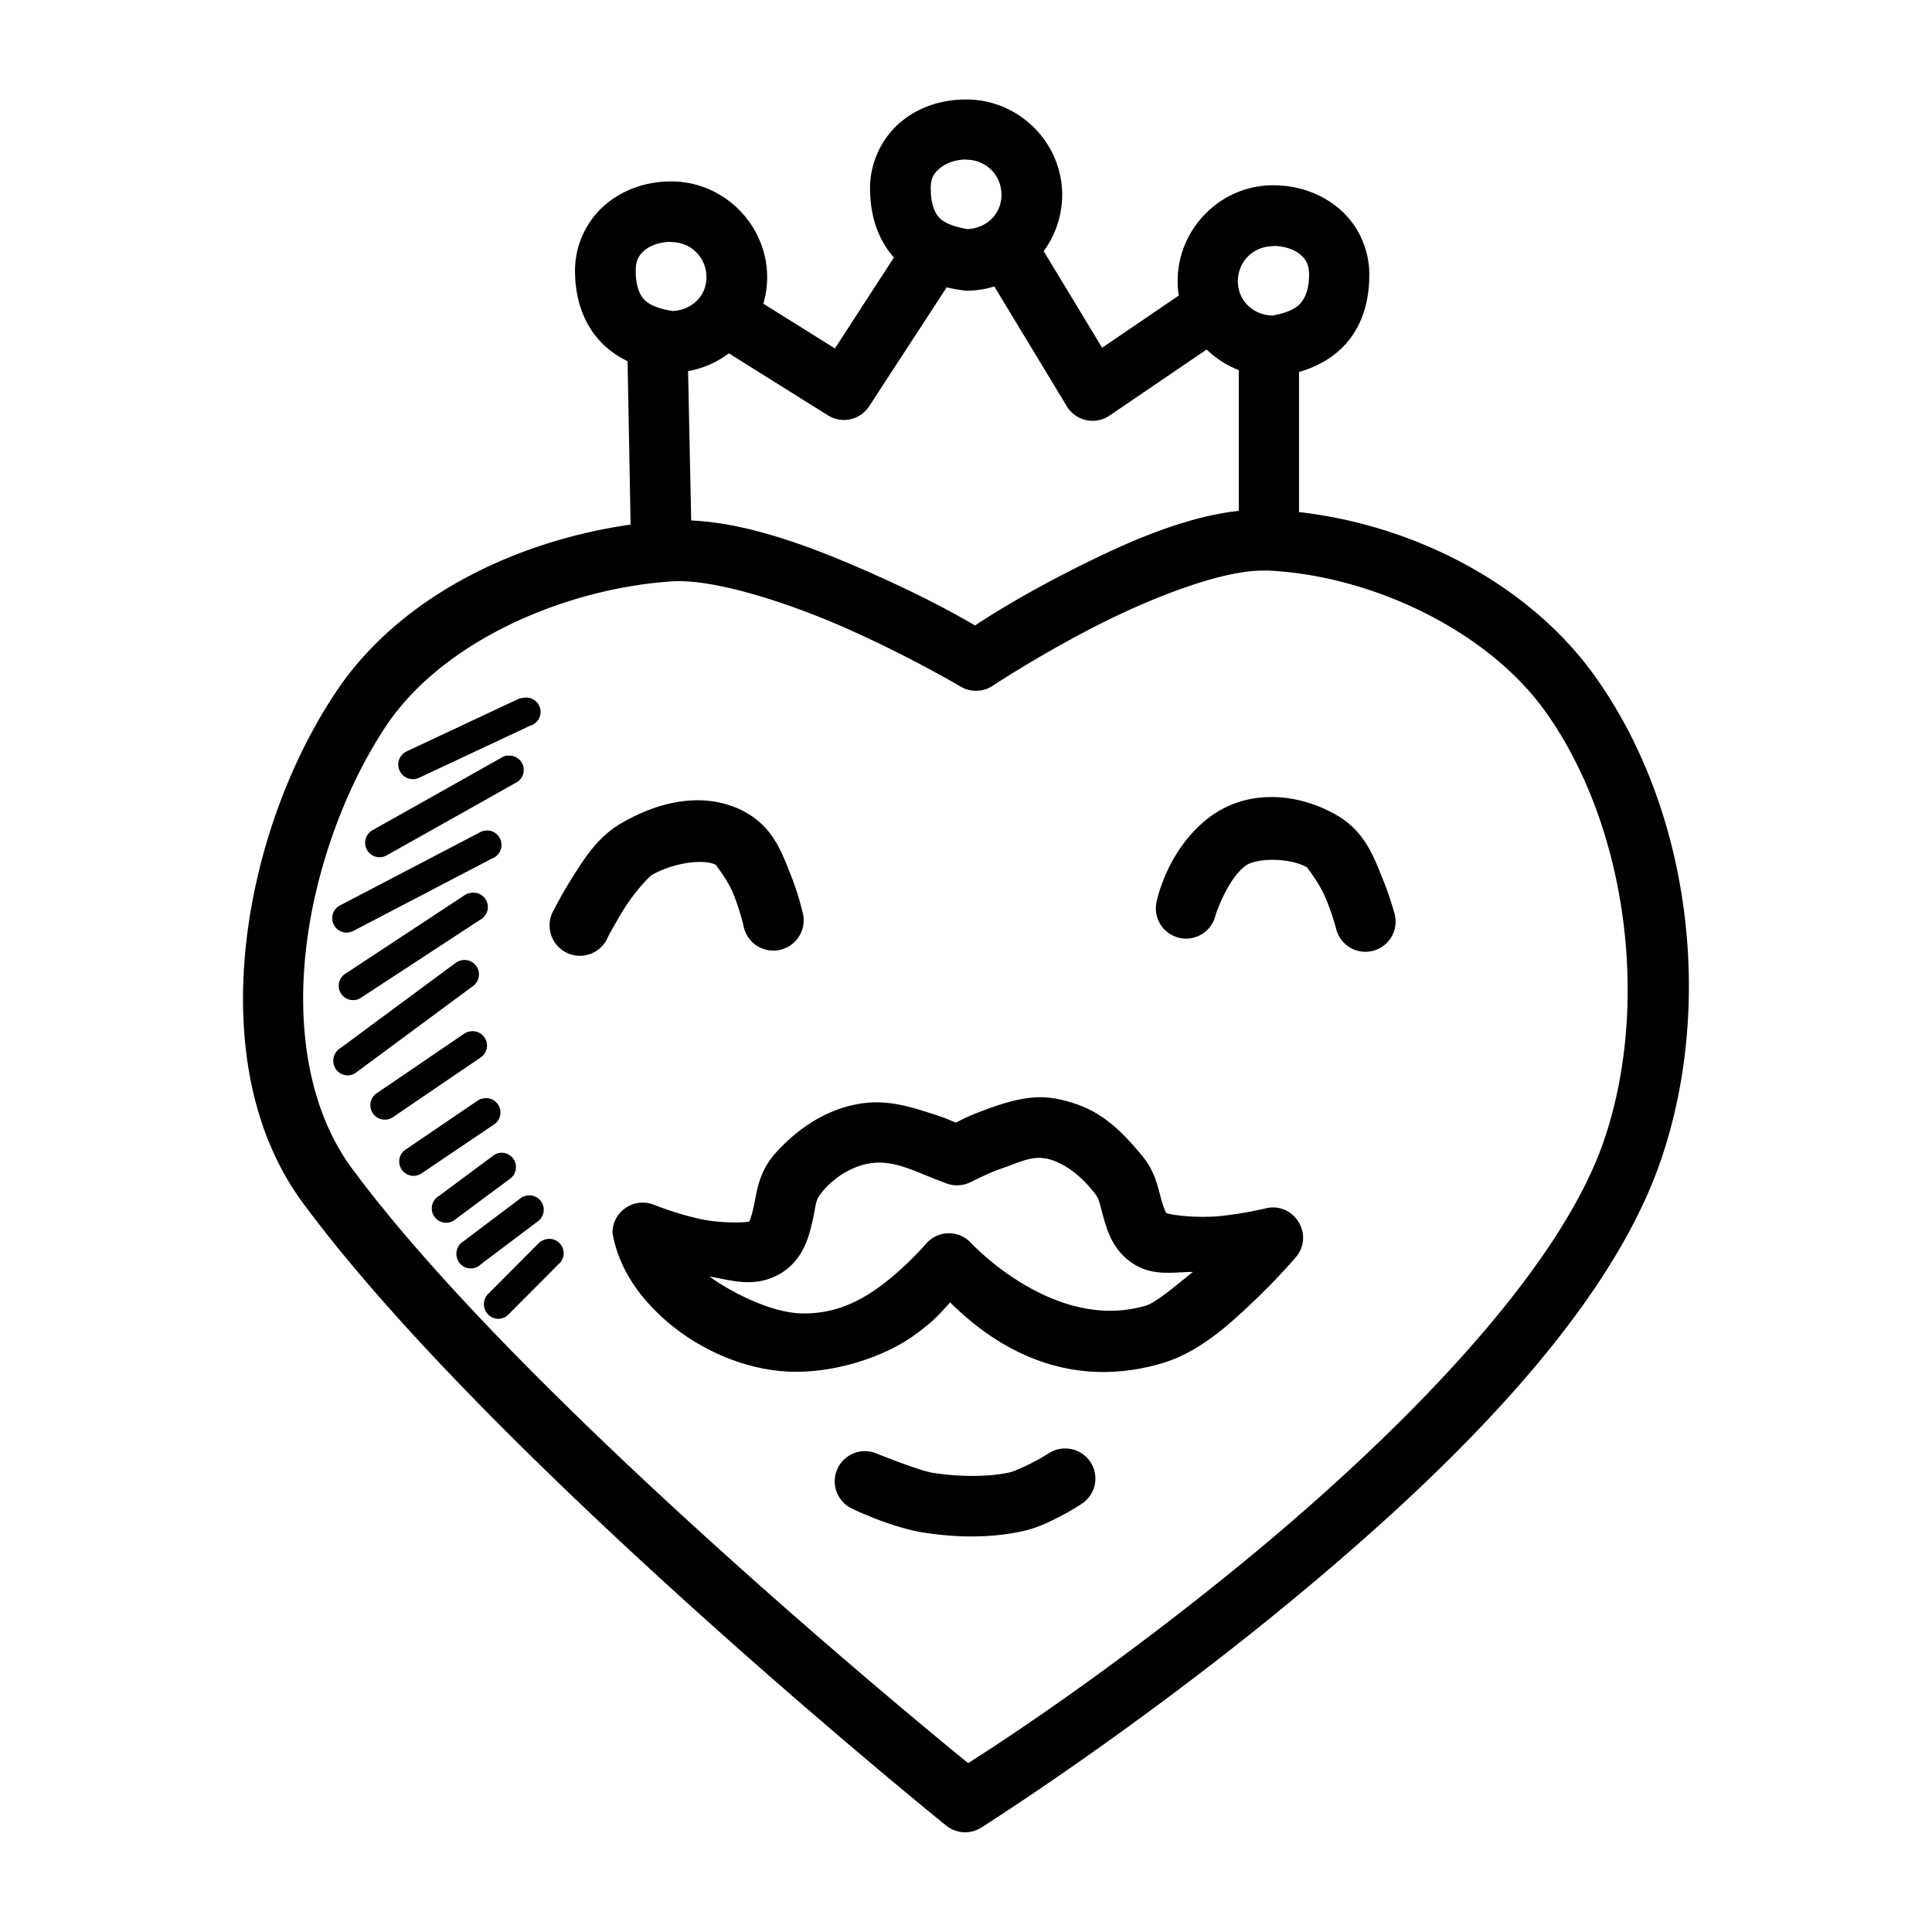 <?xml version="1.0" ?><svg height="32" id="svg8" version="1.1" viewBox="0 0 8.467 8.467" width="32" xmlns="http://www.w3.org/2000/svg" xmlns:cc="http://creativecommons.org/ns#" xmlns:dc="http://purl.org/dc/elements/1.1/" xmlns:inkscape="http://www.inkscape.org/namespaces/inkscape" xmlns:rdf="http://www.w3.org/1999/02/22-rdf-syntax-ns#" xmlns:sodipodi="http://sodipodi.sourceforge.net/DTD/sodipodi-0.dtd" xmlns:svg="http://www.w3.org/2000/svg"><defs id="defs2"/><g id="layer1" transform="translate(0,-288.533)"><g id="g13033" style="display:inline" transform="translate(739.796,57.449)"><path d="m -734.238,233.318 c -0.285,-0.011 -0.606,0.134 -0.875,0.271 -0.23,0.118 -0.361,0.204 -0.41,0.236 -0.052,-0.03 -0.192,-0.112 -0.436,-0.221 -0.284,-0.127 -0.622,-0.258 -0.912,-0.238 -0.543,0.037 -1.147,0.284 -1.459,0.76 -0.204,0.31 -0.347,0.707 -0.389,1.107 -0.041,0.401 0.019,0.81 0.252,1.125 0.829,1.122 2.818,2.727 2.818,2.727 a 0.132,0.132 0 0 0 0.154,0.008 c 0,0 0.626,-0.395 1.309,-0.953 0.682,-0.558 1.427,-1.269 1.668,-1.969 0.234,-0.68 0.134,-1.529 -0.285,-2.119 -0.319,-0.45 -0.897,-0.713 -1.436,-0.734 z m -0.012,0.266 c 0.457,0.018 0.973,0.26 1.23,0.623 0.359,0.507 0.456,1.288 0.252,1.879 -0.202,0.587 -0.918,1.303 -1.586,1.85 -0.625,0.511 -1.127,0.829 -1.199,0.875 -0.097,-0.079 -1.942,-1.58 -2.701,-2.607 -0.18,-0.244 -0.24,-0.586 -0.203,-0.941 0.037,-0.355 0.17,-0.719 0.348,-0.99 0.246,-0.376 0.783,-0.609 1.256,-0.641 0.185,-0.013 0.518,0.094 0.787,0.215 0.269,0.121 0.48,0.246 0.48,0.246 a 0.132,0.132 0 0 0 0.141,-0.004 c 0,0 0.199,-0.132 0.453,-0.262 0.254,-0.13 0.568,-0.249 0.742,-0.242 z" id="path12989" style="color:#000000;font-style:normal;font-variant:normal;font-weight:normal;font-stretch:normal;font-size:medium;line-height:normal;font-family:sans-serif;font-variant-ligatures:normal;font-variant-position:normal;font-variant-caps:normal;font-variant-numeric:normal;font-variant-alternates:normal;font-feature-settings:normal;text-indent:0;text-align:start;text-decoration:none;text-decoration-line:none;text-decoration-style:solid;text-decoration-color:#000000;letter-spacing:normal;word-spacing:normal;text-transform:none;writing-mode:lr-tb;direction:ltr;text-orientation:mixed;dominant-baseline:auto;baseline-shift:baseline;text-anchor:start;white-space:normal;shape-padding:0;clip-rule:nonzero;display:inline;overflow:visible;visibility:visible;opacity:1;isolation:auto;mix-blend-mode:normal;color-interpolation:sRGB;color-interpolation-filters:linearRGB;solid-color:#000000;solid-opacity:1;vector-effect:none;fill:#000000;fill-opacity:1;fill-rule:nonzero;stroke:none;stroke-width:0.265px;stroke-linecap:round;stroke-linejoin:round;stroke-miterlimit:4;stroke-dasharray:none;stroke-dashoffset:0;stroke-opacity:1;color-rendering:auto;image-rendering:auto;shape-rendering:auto;text-rendering:auto;enable-background:accumulate"/><path d="m -733.932,234.66 c -0.168,-0.1 -0.398,-0.125 -0.572,0.012 -0.18,0.142 -0.223,0.363 -0.223,0.363 a 0.132,0.132 0 1 0 0.258,0.06 c 0,0 0.048,-0.151 0.129,-0.215 0.048,-0.038 0.199,-0.038 0.273,0.006 -0.002,-0.001 0.053,0.067 0.082,0.137 0.029,0.07 0.045,0.133 0.045,0.133 a 0.132,0.132 0 1 0 0.256,-0.066 c 0,0 -0.02,-0.077 -0.057,-0.166 -0.036,-0.089 -0.076,-0.195 -0.191,-0.264 z" id="path12991" style="color:#000000;font-style:normal;font-variant:normal;font-weight:normal;font-stretch:normal;font-size:medium;line-height:normal;font-family:sans-serif;font-variant-ligatures:normal;font-variant-position:normal;font-variant-caps:normal;font-variant-numeric:normal;font-variant-alternates:normal;font-feature-settings:normal;text-indent:0;text-align:start;text-decoration:none;text-decoration-line:none;text-decoration-style:solid;text-decoration-color:#000000;letter-spacing:normal;word-spacing:normal;text-transform:none;writing-mode:lr-tb;direction:ltr;text-orientation:mixed;dominant-baseline:auto;baseline-shift:baseline;text-anchor:start;white-space:normal;shape-padding:0;clip-rule:nonzero;display:inline;overflow:visible;visibility:visible;opacity:1;isolation:auto;mix-blend-mode:normal;color-interpolation:sRGB;color-interpolation-filters:linearRGB;solid-color:#000000;solid-opacity:1;vector-effect:none;fill:#000000;fill-opacity:1;fill-rule:nonzero;stroke:none;stroke-width:0.265px;stroke-linecap:round;stroke-linejoin:round;stroke-miterlimit:4;stroke-dasharray:none;stroke-dashoffset:0;stroke-opacity:1;color-rendering:auto;image-rendering:auto;shape-rendering:auto;text-rendering:auto;enable-background:accumulate"/><path d="m -736.533,234.641 c -0.187,-0.098 -0.392,-0.035 -0.537,0.049 -0.105,0.06 -0.162,0.152 -0.213,0.232 -0.051,0.08 -0.086,0.15 -0.086,0.15 a 0.133,0.133 0 1 0 0.238,0.117 c 0,0 0.03,-0.058 0.072,-0.125 0.042,-0.067 0.107,-0.139 0.121,-0.146 0.093,-0.053 0.226,-0.072 0.281,-0.043 -0.007,-0.004 0.048,0.059 0.076,0.129 0.028,0.07 0.043,0.135 0.043,0.135 a 0.133,0.133 0 1 0 0.258,-0.062 c 0,0 -0.018,-0.08 -0.055,-0.17 -0.036,-0.09 -0.075,-0.2 -0.199,-0.266 z" id="path12993" style="color:#000000;font-style:normal;font-variant:normal;font-weight:normal;font-stretch:normal;font-size:medium;line-height:normal;font-family:sans-serif;font-variant-ligatures:normal;font-variant-position:normal;font-variant-caps:normal;font-variant-numeric:normal;font-variant-alternates:normal;font-feature-settings:normal;text-indent:0;text-align:start;text-decoration:none;text-decoration-line:none;text-decoration-style:solid;text-decoration-color:#000000;letter-spacing:normal;word-spacing:normal;text-transform:none;writing-mode:lr-tb;direction:ltr;text-orientation:mixed;dominant-baseline:auto;baseline-shift:baseline;text-anchor:start;white-space:normal;shape-padding:0;clip-rule:nonzero;display:inline;overflow:visible;visibility:visible;opacity:1;isolation:auto;mix-blend-mode:normal;color-interpolation:sRGB;color-interpolation-filters:linearRGB;solid-color:#000000;solid-opacity:1;vector-effect:none;fill:#000000;fill-opacity:1;fill-rule:nonzero;stroke:none;stroke-width:0.265px;stroke-linecap:round;stroke-linejoin:round;stroke-miterlimit:4;stroke-dasharray:none;stroke-dashoffset:0;stroke-opacity:1;color-rendering:auto;image-rendering:auto;shape-rendering:auto;text-rendering:auto;enable-background:accumulate"/><path d="m -735.131,237.432 a 0.132,0.132 0 0 0 -0.072,0.023 c 0,0 -0.026,0.017 -0.065,0.037 -0.038,0.02 -0.088,0.042 -0.104,0.045 -0.098,0.021 -0.223,0.019 -0.334,0.002 -0.06,-0.009 -0.246,-0.084 -0.246,-0.084 a 0.132,0.132 0 1 0 -0.107,0.242 c 0,0 0.169,0.082 0.314,0.104 0.136,0.021 0.285,0.025 0.428,-0.006 0.069,-0.015 0.124,-0.043 0.172,-0.068 0.048,-0.025 0.084,-0.049 0.084,-0.049 a 0.132,0.132 0 0 0 -0.07,-0.246 z" id="path12995" style="color:#000000;font-style:normal;font-variant:normal;font-weight:normal;font-stretch:normal;font-size:medium;line-height:normal;font-family:sans-serif;font-variant-ligatures:normal;font-variant-position:normal;font-variant-caps:normal;font-variant-numeric:normal;font-variant-alternates:normal;font-feature-settings:normal;text-indent:0;text-align:start;text-decoration:none;text-decoration-line:none;text-decoration-style:solid;text-decoration-color:#000000;letter-spacing:normal;word-spacing:normal;text-transform:none;writing-mode:lr-tb;direction:ltr;text-orientation:mixed;dominant-baseline:auto;baseline-shift:baseline;text-anchor:start;white-space:normal;shape-padding:0;clip-rule:nonzero;display:inline;overflow:visible;visibility:visible;opacity:1;isolation:auto;mix-blend-mode:normal;color-interpolation:sRGB;color-interpolation-filters:linearRGB;solid-color:#000000;solid-opacity:1;vector-effect:none;fill:#000000;fill-opacity:1;fill-rule:nonzero;stroke:none;stroke-width:0.265px;stroke-linecap:round;stroke-linejoin:round;stroke-miterlimit:4;stroke-dasharray:none;stroke-dashoffset:0;stroke-opacity:1;color-rendering:auto;image-rendering:auto;shape-rendering:auto;text-rendering:auto;enable-background:accumulate"/><path d="m -736.783,232.588 -0.264,0.006 0.016,0.863 0.266,-0.004 z" id="path12997" style="color:#000000;font-style:normal;font-variant:normal;font-weight:normal;font-stretch:normal;font-size:medium;line-height:normal;font-family:sans-serif;font-variant-ligatures:normal;font-variant-position:normal;font-variant-caps:normal;font-variant-numeric:normal;font-variant-alternates:normal;font-feature-settings:normal;text-indent:0;text-align:start;text-decoration:none;text-decoration-line:none;text-decoration-style:solid;text-decoration-color:#000000;letter-spacing:normal;word-spacing:normal;text-transform:none;writing-mode:lr-tb;direction:ltr;text-orientation:mixed;dominant-baseline:auto;baseline-shift:baseline;text-anchor:start;white-space:normal;shape-padding:0;clip-rule:nonzero;display:inline;overflow:visible;visibility:visible;opacity:1;isolation:auto;mix-blend-mode:normal;color-interpolation:sRGB;color-interpolation-filters:linearRGB;solid-color:#000000;solid-opacity:1;vector-effect:none;fill:#000000;fill-opacity:1;fill-rule:nonzero;stroke:none;stroke-width:0.265px;stroke-linecap:butt;stroke-linejoin:miter;stroke-miterlimit:4;stroke-dasharray:none;stroke-dashoffset:0;stroke-opacity:1;color-rendering:auto;image-rendering:auto;shape-rendering:auto;text-rendering:auto;enable-background:accumulate"/><path d="m -735.795,232.084 -0.342,0.527 -0.4,-0.25 -0.139,0.225 0.508,0.318 a 0.132,0.132 0 0 0 0.182,-0.041 l 0.414,-0.635 z" id="path12999" style="color:#000000;font-style:normal;font-variant:normal;font-weight:normal;font-stretch:normal;font-size:medium;line-height:normal;font-family:sans-serif;font-variant-ligatures:normal;font-variant-position:normal;font-variant-caps:normal;font-variant-numeric:normal;font-variant-alternates:normal;font-feature-settings:normal;text-indent:0;text-align:start;text-decoration:none;text-decoration-line:none;text-decoration-style:solid;text-decoration-color:#000000;letter-spacing:normal;word-spacing:normal;text-transform:none;writing-mode:lr-tb;direction:ltr;text-orientation:mixed;dominant-baseline:auto;baseline-shift:baseline;text-anchor:start;white-space:normal;shape-padding:0;clip-rule:nonzero;display:inline;overflow:visible;visibility:visible;opacity:1;isolation:auto;mix-blend-mode:normal;color-interpolation:sRGB;color-interpolation-filters:linearRGB;solid-color:#000000;solid-opacity:1;vector-effect:none;fill:#000000;fill-opacity:1;fill-rule:nonzero;stroke:none;stroke-width:0.265px;stroke-linecap:butt;stroke-linejoin:round;stroke-miterlimit:4;stroke-dasharray:none;stroke-dashoffset:0;stroke-opacity:1;color-rendering:auto;image-rendering:auto;shape-rendering:auto;text-rendering:auto;enable-background:accumulate"/><path d="m -735.283,232.084 -0.227,0.137 0.389,0.643 a 0.132,0.132 0 0 0 0.188,0.041 l 0.551,-0.375 -0.148,-0.219 -0.436,0.297 z" id="path13001" style="color:#000000;font-style:normal;font-variant:normal;font-weight:normal;font-stretch:normal;font-size:medium;line-height:normal;font-family:sans-serif;font-variant-ligatures:normal;font-variant-position:normal;font-variant-caps:normal;font-variant-numeric:normal;font-variant-alternates:normal;font-feature-settings:normal;text-indent:0;text-align:start;text-decoration:none;text-decoration-line:none;text-decoration-style:solid;text-decoration-color:#000000;letter-spacing:normal;word-spacing:normal;text-transform:none;writing-mode:lr-tb;direction:ltr;text-orientation:mixed;dominant-baseline:auto;baseline-shift:baseline;text-anchor:start;white-space:normal;shape-padding:0;clip-rule:nonzero;display:inline;overflow:visible;visibility:visible;opacity:1;isolation:auto;mix-blend-mode:normal;color-interpolation:sRGB;color-interpolation-filters:linearRGB;solid-color:#000000;solid-opacity:1;vector-effect:none;fill:#000000;fill-opacity:1;fill-rule:nonzero;stroke:none;stroke-width:0.265px;stroke-linecap:butt;stroke-linejoin:round;stroke-miterlimit:4;stroke-dasharray:none;stroke-dashoffset:0;stroke-opacity:1;color-rendering:auto;image-rendering:auto;shape-rendering:auto;text-rendering:auto;enable-background:accumulate"/><path d="m -734.367,232.586 v 0.844 h 0.264 v -0.844 z" id="path13003" style="color:#000000;font-style:normal;font-variant:normal;font-weight:normal;font-stretch:normal;font-size:medium;line-height:normal;font-family:sans-serif;font-variant-ligatures:normal;font-variant-position:normal;font-variant-caps:normal;font-variant-numeric:normal;font-variant-alternates:normal;font-feature-settings:normal;text-indent:0;text-align:start;text-decoration:none;text-decoration-line:none;text-decoration-style:solid;text-decoration-color:#000000;letter-spacing:normal;word-spacing:normal;text-transform:none;writing-mode:lr-tb;direction:ltr;text-orientation:mixed;dominant-baseline:auto;baseline-shift:baseline;text-anchor:start;white-space:normal;shape-padding:0;clip-rule:nonzero;display:inline;overflow:visible;visibility:visible;opacity:1;isolation:auto;mix-blend-mode:normal;color-interpolation:sRGB;color-interpolation-filters:linearRGB;solid-color:#000000;solid-opacity:1;vector-effect:none;fill:#000000;fill-opacity:1;fill-rule:nonzero;stroke:none;stroke-width:0.265px;stroke-linecap:butt;stroke-linejoin:miter;stroke-miterlimit:4;stroke-dasharray:none;stroke-dashoffset:0;stroke-opacity:1;color-rendering:auto;image-rendering:auto;shape-rendering:auto;text-rendering:auto;enable-background:accumulate"/><path d="m -736.854,231.879 c -0.107,0 -0.209,0.034 -0.289,0.102 -0.08,0.068 -0.133,0.173 -0.133,0.289 0,0.099 0.024,0.205 0.094,0.291 0.07,0.086 0.18,0.14 0.312,0.156 a 0.132,0.132 0 0 0 0.016,0 c 0.23,0 0.42,-0.188 0.42,-0.418 0,-0.23 -0.19,-0.42 -0.42,-0.42 z m 0,0.266 c 0.087,0 0.154,0.068 0.154,0.154 0,0.084 -0.066,0.144 -0.148,0.148 -0.07,-0.011 -0.11,-0.031 -0.129,-0.055 -0.021,-0.026 -0.033,-0.064 -0.033,-0.123 0,-0.043 0.014,-0.067 0.039,-0.088 0.025,-0.021 0.066,-0.037 0.117,-0.037 z" id="path13005" style="color:#000000;font-style:normal;font-variant:normal;font-weight:normal;font-stretch:normal;font-size:medium;line-height:normal;font-family:sans-serif;font-variant-ligatures:normal;font-variant-position:normal;font-variant-caps:normal;font-variant-numeric:normal;font-variant-alternates:normal;font-feature-settings:normal;text-indent:0;text-align:start;text-decoration:none;text-decoration-line:none;text-decoration-style:solid;text-decoration-color:#000000;letter-spacing:normal;word-spacing:normal;text-transform:none;writing-mode:lr-tb;direction:ltr;text-orientation:mixed;dominant-baseline:auto;baseline-shift:baseline;text-anchor:start;white-space:normal;shape-padding:0;clip-rule:nonzero;display:inline;overflow:visible;visibility:visible;opacity:1;isolation:auto;mix-blend-mode:normal;color-interpolation:sRGB;color-interpolation-filters:linearRGB;solid-color:#000000;solid-opacity:1;vector-effect:none;fill:#000000;fill-opacity:1;fill-rule:nonzero;stroke:none;stroke-width:0.265;stroke-linecap:round;stroke-linejoin:round;stroke-miterlimit:4;stroke-dasharray:none;stroke-dashoffset:0;stroke-opacity:1;color-rendering:auto;image-rendering:auto;shape-rendering:auto;text-rendering:auto;enable-background:accumulate"/><path d="m -735.561,231.52 c -0.107,0 -0.209,0.032 -0.289,0.1 -0.08,0.068 -0.133,0.173 -0.133,0.289 0,0.099 0.024,0.205 0.094,0.291 0.07,0.086 0.18,0.14 0.312,0.156 a 0.132,0.132 0 0 0 0.016,0.002 c 0.23,0 0.42,-0.19 0.42,-0.42 0,-0.23 -0.19,-0.418 -0.42,-0.418 z m 0,0.264 c 0.087,0 0.154,0.068 0.154,0.154 0,0.085 -0.067,0.147 -0.15,0.15 -0.068,-0.012 -0.108,-0.031 -0.127,-0.055 -0.021,-0.026 -0.033,-0.066 -0.033,-0.125 0,-0.043 0.014,-0.065 0.039,-0.086 0.025,-0.021 0.066,-0.039 0.117,-0.039 z" id="path13007" style="color:#000000;font-style:normal;font-variant:normal;font-weight:normal;font-stretch:normal;font-size:medium;line-height:normal;font-family:sans-serif;font-variant-ligatures:normal;font-variant-position:normal;font-variant-caps:normal;font-variant-numeric:normal;font-variant-alternates:normal;font-feature-settings:normal;text-indent:0;text-align:start;text-decoration:none;text-decoration-line:none;text-decoration-style:solid;text-decoration-color:#000000;letter-spacing:normal;word-spacing:normal;text-transform:none;writing-mode:lr-tb;direction:ltr;text-orientation:mixed;dominant-baseline:auto;baseline-shift:baseline;text-anchor:start;white-space:normal;shape-padding:0;clip-rule:nonzero;display:inline;overflow:visible;visibility:visible;opacity:1;isolation:auto;mix-blend-mode:normal;color-interpolation:sRGB;color-interpolation-filters:linearRGB;solid-color:#000000;solid-opacity:1;vector-effect:none;fill:#000000;fill-opacity:1;fill-rule:nonzero;stroke:none;stroke-width:0.265;stroke-linecap:round;stroke-linejoin:round;stroke-miterlimit:4;stroke-dasharray:none;stroke-dashoffset:0;stroke-opacity:1;color-rendering:auto;image-rendering:auto;shape-rendering:auto;text-rendering:auto;enable-background:accumulate"/><path d="m -734.217,231.896 c -0.23,0 -0.418,0.19 -0.418,0.42 0,0.23 0.188,0.418 0.418,0.418 a 0.132,0.132 0 0 0 0.016,0 c 0.133,-0.016 0.245,-0.07 0.314,-0.156 0.07,-0.086 0.092,-0.192 0.092,-0.291 0,-0.116 -0.053,-0.222 -0.133,-0.289 -0.08,-0.068 -0.182,-0.102 -0.289,-0.102 z m 0,0.266 c 0.052,0 0.094,0.016 0.119,0.037 0.025,0.021 0.039,0.045 0.039,0.088 0,0.059 -0.014,0.097 -0.035,0.123 -0.019,0.024 -0.057,0.045 -0.127,0.057 -0.084,-0.003 -0.15,-0.066 -0.15,-0.15 0,-0.087 0.068,-0.154 0.154,-0.154 z" id="path13009" style="color:#000000;font-style:normal;font-variant:normal;font-weight:normal;font-stretch:normal;font-size:medium;line-height:normal;font-family:sans-serif;font-variant-ligatures:normal;font-variant-position:normal;font-variant-caps:normal;font-variant-numeric:normal;font-variant-alternates:normal;font-feature-settings:normal;text-indent:0;text-align:start;text-decoration:none;text-decoration-line:none;text-decoration-style:solid;text-decoration-color:#000000;letter-spacing:normal;word-spacing:normal;text-transform:none;writing-mode:lr-tb;direction:ltr;text-orientation:mixed;dominant-baseline:auto;baseline-shift:baseline;text-anchor:start;white-space:normal;shape-padding:0;clip-rule:nonzero;display:inline;overflow:visible;visibility:visible;opacity:1;isolation:auto;mix-blend-mode:normal;color-interpolation:sRGB;color-interpolation-filters:linearRGB;solid-color:#000000;solid-opacity:1;vector-effect:none;fill:#000000;fill-opacity:1;fill-rule:nonzero;stroke:none;stroke-width:0.265;stroke-linecap:round;stroke-linejoin:round;stroke-miterlimit:4;stroke-dasharray:none;stroke-dashoffset:0;stroke-opacity:1;color-rendering:auto;image-rendering:auto;shape-rendering:auto;text-rendering:auto;enable-background:accumulate"/><path d="m -737.506,234.143 a 0.063,0.063 0 0 0 -0.022,0.006 l -0.484,0.227 a 0.064,0.064 0 1 0 0.054,0.116 l 0.484,-0.227 a 0.063,0.063 0 0 0 -0.032,-0.122 z" id="path13011" style="color:#000000;font-style:normal;font-variant:normal;font-weight:normal;font-stretch:normal;font-size:medium;line-height:normal;font-family:sans-serif;font-variant-ligatures:normal;font-variant-position:normal;font-variant-caps:normal;font-variant-numeric:normal;font-variant-alternates:normal;font-feature-settings:normal;text-indent:0;text-align:start;text-decoration:none;text-decoration-line:none;text-decoration-style:solid;text-decoration-color:#000000;letter-spacing:normal;word-spacing:normal;text-transform:none;writing-mode:lr-tb;direction:ltr;text-orientation:mixed;dominant-baseline:auto;baseline-shift:baseline;text-anchor:start;white-space:normal;shape-padding:0;clip-rule:nonzero;display:inline;overflow:visible;visibility:visible;opacity:1;isolation:auto;mix-blend-mode:normal;color-interpolation:sRGB;color-interpolation-filters:linearRGB;solid-color:#000000;solid-opacity:1;vector-effect:none;fill:#000000;fill-opacity:1;fill-rule:nonzero;stroke:none;stroke-width:0.132;stroke-linecap:round;stroke-linejoin:round;stroke-miterlimit:4;stroke-dasharray:none;stroke-dashoffset:0;stroke-opacity:1;color-rendering:auto;image-rendering:auto;shape-rendering:auto;text-rendering:auto;enable-background:accumulate"/><path d="m -737.571,234.395 a 0.063,0.063 0 0 0 -0.028,0.01 l -0.564,0.317 a 0.063,0.063 0 1 0 0.061,0.111 l 0.564,-0.317 a 0.063,0.063 0 0 0 -0.034,-0.12 z" id="path13013" style="color:#000000;font-style:normal;font-variant:normal;font-weight:normal;font-stretch:normal;font-size:medium;line-height:normal;font-family:sans-serif;font-variant-ligatures:normal;font-variant-position:normal;font-variant-caps:normal;font-variant-numeric:normal;font-variant-alternates:normal;font-feature-settings:normal;text-indent:0;text-align:start;text-decoration:none;text-decoration-line:none;text-decoration-style:solid;text-decoration-color:#000000;letter-spacing:normal;word-spacing:normal;text-transform:none;writing-mode:lr-tb;direction:ltr;text-orientation:mixed;dominant-baseline:auto;baseline-shift:baseline;text-anchor:start;white-space:normal;shape-padding:0;clip-rule:nonzero;display:inline;overflow:visible;visibility:visible;opacity:1;isolation:auto;mix-blend-mode:normal;color-interpolation:sRGB;color-interpolation-filters:linearRGB;solid-color:#000000;solid-opacity:1;vector-effect:none;fill:#000000;fill-opacity:1;fill-rule:nonzero;stroke:none;stroke-width:0.132;stroke-linecap:round;stroke-linejoin:round;stroke-miterlimit:4;stroke-dasharray:none;stroke-dashoffset:0;stroke-opacity:1;color-rendering:auto;image-rendering:auto;shape-rendering:auto;text-rendering:auto;enable-background:accumulate"/><path d="m -737.682,234.727 a 0.063,0.063 0 0 0 -0.017,0.008 l -0.607,0.317 a 0.063,0.063 0 1 0 0.058,0.112 l 0.607,-0.317 a 0.063,0.063 0 0 0 -0.041,-0.12 z" id="path13015" style="color:#000000;font-style:normal;font-variant:normal;font-weight:normal;font-stretch:normal;font-size:medium;line-height:normal;font-family:sans-serif;font-variant-ligatures:normal;font-variant-position:normal;font-variant-caps:normal;font-variant-numeric:normal;font-variant-alternates:normal;font-feature-settings:normal;text-indent:0;text-align:start;text-decoration:none;text-decoration-line:none;text-decoration-style:solid;text-decoration-color:#000000;letter-spacing:normal;word-spacing:normal;text-transform:none;writing-mode:lr-tb;direction:ltr;text-orientation:mixed;dominant-baseline:auto;baseline-shift:baseline;text-anchor:start;white-space:normal;shape-padding:0;clip-rule:nonzero;display:inline;overflow:visible;visibility:visible;opacity:1;isolation:auto;mix-blend-mode:normal;color-interpolation:sRGB;color-interpolation-filters:linearRGB;solid-color:#000000;solid-opacity:1;vector-effect:none;fill:#000000;fill-opacity:1;fill-rule:nonzero;stroke:none;stroke-width:0.132;stroke-linecap:round;stroke-linejoin:round;stroke-miterlimit:4;stroke-dasharray:none;stroke-dashoffset:0;stroke-opacity:1;color-rendering:auto;image-rendering:auto;shape-rendering:auto;text-rendering:auto;enable-background:accumulate"/><path d="m -737.74,234.998 a 0.063,0.063 0 0 0 -0.021,0.01 l -0.518,0.341 a 0.063,0.063 0 1 0 0.069,0.105 l 0.518,-0.339 a 0.063,0.063 0 0 0 -0.048,-0.116 z" id="path13017" style="color:#000000;font-style:normal;font-variant:normal;font-weight:normal;font-stretch:normal;font-size:medium;line-height:normal;font-family:sans-serif;font-variant-ligatures:normal;font-variant-position:normal;font-variant-caps:normal;font-variant-numeric:normal;font-variant-alternates:normal;font-feature-settings:normal;text-indent:0;text-align:start;text-decoration:none;text-decoration-line:none;text-decoration-style:solid;text-decoration-color:#000000;letter-spacing:normal;word-spacing:normal;text-transform:none;writing-mode:lr-tb;direction:ltr;text-orientation:mixed;dominant-baseline:auto;baseline-shift:baseline;text-anchor:start;white-space:normal;shape-padding:0;clip-rule:nonzero;display:inline;overflow:visible;visibility:visible;opacity:1;isolation:auto;mix-blend-mode:normal;color-interpolation:sRGB;color-interpolation-filters:linearRGB;solid-color:#000000;solid-opacity:1;vector-effect:none;fill:#000000;fill-opacity:1;fill-rule:nonzero;stroke:none;stroke-width:0.132;stroke-linecap:round;stroke-linejoin:round;stroke-miterlimit:4;stroke-dasharray:none;stroke-dashoffset:0;stroke-opacity:1;color-rendering:auto;image-rendering:auto;shape-rendering:auto;text-rendering:auto;enable-background:accumulate"/><path d="m -737.77,235.292 a 0.063,0.063 0 0 0 -0.028,0.011 l -0.507,0.375 a 0.063,0.064 0 1 0 0.074,0.103 l 0.507,-0.375 a 0.063,0.063 0 0 0 -0.046,-0.114 z" id="path13019" style="color:#000000;font-style:normal;font-variant:normal;font-weight:normal;font-stretch:normal;font-size:medium;line-height:normal;font-family:sans-serif;font-variant-ligatures:normal;font-variant-position:normal;font-variant-caps:normal;font-variant-numeric:normal;font-variant-alternates:normal;font-feature-settings:normal;text-indent:0;text-align:start;text-decoration:none;text-decoration-line:none;text-decoration-style:solid;text-decoration-color:#000000;letter-spacing:normal;word-spacing:normal;text-transform:none;writing-mode:lr-tb;direction:ltr;text-orientation:mixed;dominant-baseline:auto;baseline-shift:baseline;text-anchor:start;white-space:normal;shape-padding:0;clip-rule:nonzero;display:inline;overflow:visible;visibility:visible;opacity:1;isolation:auto;mix-blend-mode:normal;color-interpolation:sRGB;color-interpolation-filters:linearRGB;solid-color:#000000;solid-opacity:1;vector-effect:none;fill:#000000;fill-opacity:1;fill-rule:nonzero;stroke:none;stroke-width:0.132;stroke-linecap:round;stroke-linejoin:round;stroke-miterlimit:4;stroke-dasharray:none;stroke-dashoffset:0;stroke-opacity:1;color-rendering:auto;image-rendering:auto;shape-rendering:auto;text-rendering:auto;enable-background:accumulate"/><path d="m -737.735,235.604 a 0.063,0.063 0 0 0 -0.028,0.011 l -0.382,0.26 a 0.063,0.063 0 1 0 0.071,0.105 l 0.382,-0.26 a 0.063,0.063 0 0 0 -0.043,-0.116 z" id="path13021" style="color:#000000;font-style:normal;font-variant:normal;font-weight:normal;font-stretch:normal;font-size:medium;line-height:normal;font-family:sans-serif;font-variant-ligatures:normal;font-variant-position:normal;font-variant-caps:normal;font-variant-numeric:normal;font-variant-alternates:normal;font-feature-settings:normal;text-indent:0;text-align:start;text-decoration:none;text-decoration-line:none;text-decoration-style:solid;text-decoration-color:#000000;letter-spacing:normal;word-spacing:normal;text-transform:none;writing-mode:lr-tb;direction:ltr;text-orientation:mixed;dominant-baseline:auto;baseline-shift:baseline;text-anchor:start;white-space:normal;shape-padding:0;clip-rule:nonzero;display:inline;overflow:visible;visibility:visible;opacity:1;isolation:auto;mix-blend-mode:normal;color-interpolation:sRGB;color-interpolation-filters:linearRGB;solid-color:#000000;solid-opacity:1;vector-effect:none;fill:#000000;fill-opacity:1;fill-rule:nonzero;stroke:none;stroke-width:0.132;stroke-linecap:round;stroke-linejoin:round;stroke-miterlimit:4;stroke-dasharray:none;stroke-dashoffset:0;stroke-opacity:1;color-rendering:auto;image-rendering:auto;shape-rendering:auto;text-rendering:auto;enable-background:accumulate"/><path d="m -737.679,235.898 a 0.063,0.063 0 0 0 -0.026,0.011 l -0.309,0.21 a 0.063,0.063 0 1 0 0.069,0.105 l 0.311,-0.21 a 0.063,0.063 0 0 0 -0.045,-0.116 z" id="path13023" style="color:#000000;font-style:normal;font-variant:normal;font-weight:normal;font-stretch:normal;font-size:medium;line-height:normal;font-family:sans-serif;font-variant-ligatures:normal;font-variant-position:normal;font-variant-caps:normal;font-variant-numeric:normal;font-variant-alternates:normal;font-feature-settings:normal;text-indent:0;text-align:start;text-decoration:none;text-decoration-line:none;text-decoration-style:solid;text-decoration-color:#000000;letter-spacing:normal;word-spacing:normal;text-transform:none;writing-mode:lr-tb;direction:ltr;text-orientation:mixed;dominant-baseline:auto;baseline-shift:baseline;text-anchor:start;white-space:normal;shape-padding:0;clip-rule:nonzero;display:inline;overflow:visible;visibility:visible;opacity:1;isolation:auto;mix-blend-mode:normal;color-interpolation:sRGB;color-interpolation-filters:linearRGB;solid-color:#000000;solid-opacity:1;vector-effect:none;fill:#000000;fill-opacity:1;fill-rule:nonzero;stroke:none;stroke-width:0.132;stroke-linecap:round;stroke-linejoin:round;stroke-miterlimit:4;stroke-dasharray:none;stroke-dashoffset:0;stroke-opacity:1;color-rendering:auto;image-rendering:auto;shape-rendering:auto;text-rendering:auto;enable-background:accumulate"/><path d="m -737.601,236.136 a 0.063,0.063 0 0 0 -0.034,0.013 l -0.237,0.176 a 0.063,0.063 0 1 0 0.074,0.101 l 0.237,-0.176 a 0.063,0.063 0 0 0 -0.041,-0.114 z" id="path13025" style="color:#000000;font-style:normal;font-variant:normal;font-weight:normal;font-stretch:normal;font-size:medium;line-height:normal;font-family:sans-serif;font-variant-ligatures:normal;font-variant-position:normal;font-variant-caps:normal;font-variant-numeric:normal;font-variant-alternates:normal;font-feature-settings:normal;text-indent:0;text-align:start;text-decoration:none;text-decoration-line:none;text-decoration-style:solid;text-decoration-color:#000000;letter-spacing:normal;word-spacing:normal;text-transform:none;writing-mode:lr-tb;direction:ltr;text-orientation:mixed;dominant-baseline:auto;baseline-shift:baseline;text-anchor:start;white-space:normal;shape-padding:0;clip-rule:nonzero;display:inline;overflow:visible;visibility:visible;opacity:1;isolation:auto;mix-blend-mode:normal;color-interpolation:sRGB;color-interpolation-filters:linearRGB;solid-color:#000000;solid-opacity:1;vector-effect:none;fill:#000000;fill-opacity:1;fill-rule:nonzero;stroke:none;stroke-width:0.132;stroke-linecap:round;stroke-linejoin:round;stroke-miterlimit:4;stroke-dasharray:none;stroke-dashoffset:0;stroke-opacity:1;color-rendering:auto;image-rendering:auto;shape-rendering:auto;text-rendering:auto;enable-background:accumulate"/><path d="m -737.489,236.324 a 0.063,0.063 0 0 0 -0.028,0.013 l -0.248,0.187 a 0.063,0.064 0 1 0 0.076,0.101 l 0.248,-0.187 a 0.063,0.063 0 0 0 -0.048,-0.114 z" id="path13027" style="color:#000000;font-style:normal;font-variant:normal;font-weight:normal;font-stretch:normal;font-size:medium;line-height:normal;font-family:sans-serif;font-variant-ligatures:normal;font-variant-position:normal;font-variant-caps:normal;font-variant-numeric:normal;font-variant-alternates:normal;font-feature-settings:normal;text-indent:0;text-align:start;text-decoration:none;text-decoration-line:none;text-decoration-style:solid;text-decoration-color:#000000;letter-spacing:normal;word-spacing:normal;text-transform:none;writing-mode:lr-tb;direction:ltr;text-orientation:mixed;dominant-baseline:auto;baseline-shift:baseline;text-anchor:start;white-space:normal;shape-padding:0;clip-rule:nonzero;display:inline;overflow:visible;visibility:visible;opacity:1;isolation:auto;mix-blend-mode:normal;color-interpolation:sRGB;color-interpolation-filters:linearRGB;solid-color:#000000;solid-opacity:1;vector-effect:none;fill:#000000;fill-opacity:1;fill-rule:nonzero;stroke:none;stroke-width:0.132;stroke-linecap:round;stroke-linejoin:round;stroke-miterlimit:4;stroke-dasharray:none;stroke-dashoffset:0;stroke-opacity:1;color-rendering:auto;image-rendering:auto;shape-rendering:auto;text-rendering:auto;enable-background:accumulate"/><path d="m -737.409,236.517 a 0.063,0.063 0 0 0 -0.03,0.019 l -0.214,0.215 a 0.063,0.064 0 1 0 0.089,0.09 l 0.214,-0.215 a 0.063,0.063 0 0 0 -0.06,-0.109 z" id="path13029" style="color:#000000;font-style:normal;font-variant:normal;font-weight:normal;font-stretch:normal;font-size:medium;line-height:normal;font-family:sans-serif;font-variant-ligatures:normal;font-variant-position:normal;font-variant-caps:normal;font-variant-numeric:normal;font-variant-alternates:normal;font-feature-settings:normal;text-indent:0;text-align:start;text-decoration:none;text-decoration-line:none;text-decoration-style:solid;text-decoration-color:#000000;letter-spacing:normal;word-spacing:normal;text-transform:none;writing-mode:lr-tb;direction:ltr;text-orientation:mixed;dominant-baseline:auto;baseline-shift:baseline;text-anchor:start;white-space:normal;shape-padding:0;clip-rule:nonzero;display:inline;overflow:visible;visibility:visible;opacity:1;isolation:auto;mix-blend-mode:normal;color-interpolation:sRGB;color-interpolation-filters:linearRGB;solid-color:#000000;solid-opacity:1;vector-effect:none;fill:#000000;fill-opacity:1;fill-rule:nonzero;stroke:none;stroke-width:0.132;stroke-linecap:round;stroke-linejoin:round;stroke-miterlimit:4;stroke-dasharray:none;stroke-dashoffset:0;stroke-opacity:1;color-rendering:auto;image-rendering:auto;shape-rendering:auto;text-rendering:auto;enable-background:accumulate"/><path d="m -735.176,235.898 c -0.107,-0.021 -0.23,0.022 -0.322,0.057 -0.061,0.023 -0.081,0.035 -0.109,0.049 -0.029,-0.012 -0.046,-0.021 -0.104,-0.039 -0.09,-0.029 -0.194,-0.063 -0.311,-0.045 -0.158,0.024 -0.284,0.116 -0.375,0.217 -0.077,0.085 -0.083,0.178 -0.096,0.236 -0.013,0.058 -0.021,0.065 -0.019,0.064 -0.01,0.005 -0.128,0.011 -0.23,-0.014 -0.102,-0.024 -0.188,-0.059 -0.188,-0.059 -0.087,-0.035 -0.182,0.029 -0.182,0.123 0.029,0.165 0.127,0.293 0.244,0.393 0.144,0.122 0.335,0.205 0.523,0.215 0.197,0.01 0.426,-0.061 0.568,-0.168 0.086,-0.064 0.103,-0.091 0.145,-0.135 0.123,0.121 0.449,0.409 0.93,0.266 0.156,-0.046 0.286,-0.162 0.395,-0.266 0.109,-0.103 0.189,-0.197 0.189,-0.197 0.085,-0.098 -0.007,-0.247 -0.133,-0.215 0,0 -0.089,0.022 -0.193,0.033 -0.105,0.011 -0.226,-0.004 -0.242,-0.014 0.002,9.3e-4 -0.007,-0.009 -0.021,-0.059 -0.014,-0.05 -0.026,-0.128 -0.094,-0.203 -0.133,-0.161 -0.23,-0.211 -0.375,-0.24 z m -0.039,0.262 c 0.087,0.018 0.163,0.084 0.217,0.154 0.022,0.029 0.02,0.042 0.037,0.102 0.017,0.06 0.043,0.154 0.139,0.211 0.084,0.05 0.169,0.032 0.254,0.031 -0.078,0.063 -0.164,0.136 -0.207,0.148 -0.4,0.119 -0.764,-0.273 -0.764,-0.273 -0.053,-0.06 -0.147,-0.059 -0.199,0.002 0,0 -0.081,0.096 -0.195,0.182 -0.115,0.086 -0.226,0.126 -0.35,0.123 -0.145,-0.003 -0.329,-0.106 -0.404,-0.162 0.098,0.018 0.197,0.05 0.303,-0.008 0.109,-0.059 0.135,-0.172 0.15,-0.24 0.015,-0.069 0.011,-0.084 0.035,-0.115 0.052,-0.067 0.133,-0.12 0.217,-0.133 0.112,-0.017 0.209,0.044 0.328,0.086 0.036,0.016 0.078,0.014 0.113,-0.004 0,0 0.089,-0.045 0.137,-0.06 0.061,-0.02 0.126,-0.056 0.189,-0.043 z" id="path13031" style="color:#000000;font-style:normal;font-variant:normal;font-weight:normal;font-stretch:normal;font-size:medium;line-height:normal;font-family:sans-serif;font-variant-ligatures:normal;font-variant-position:normal;font-variant-caps:normal;font-variant-numeric:normal;font-variant-alternates:normal;font-feature-settings:normal;text-indent:0;text-align:start;text-decoration:none;text-decoration-line:none;text-decoration-style:solid;text-decoration-color:#000000;letter-spacing:normal;word-spacing:normal;text-transform:none;writing-mode:lr-tb;direction:ltr;text-orientation:mixed;dominant-baseline:auto;baseline-shift:baseline;text-anchor:start;white-space:normal;shape-padding:0;clip-rule:nonzero;display:inline;overflow:visible;visibility:visible;opacity:1;isolation:auto;mix-blend-mode:normal;color-interpolation:sRGB;color-interpolation-filters:linearRGB;solid-color:#000000;solid-opacity:1;vector-effect:none;fill:#000000;fill-opacity:1;fill-rule:nonzero;stroke:none;stroke-width:0.265;stroke-linecap:round;stroke-linejoin:round;stroke-miterlimit:4;stroke-dasharray:none;stroke-dashoffset:0;stroke-opacity:1;color-rendering:auto;image-rendering:auto;shape-rendering:auto;text-rendering:auto;enable-background:accumulate"/></g></g></svg>